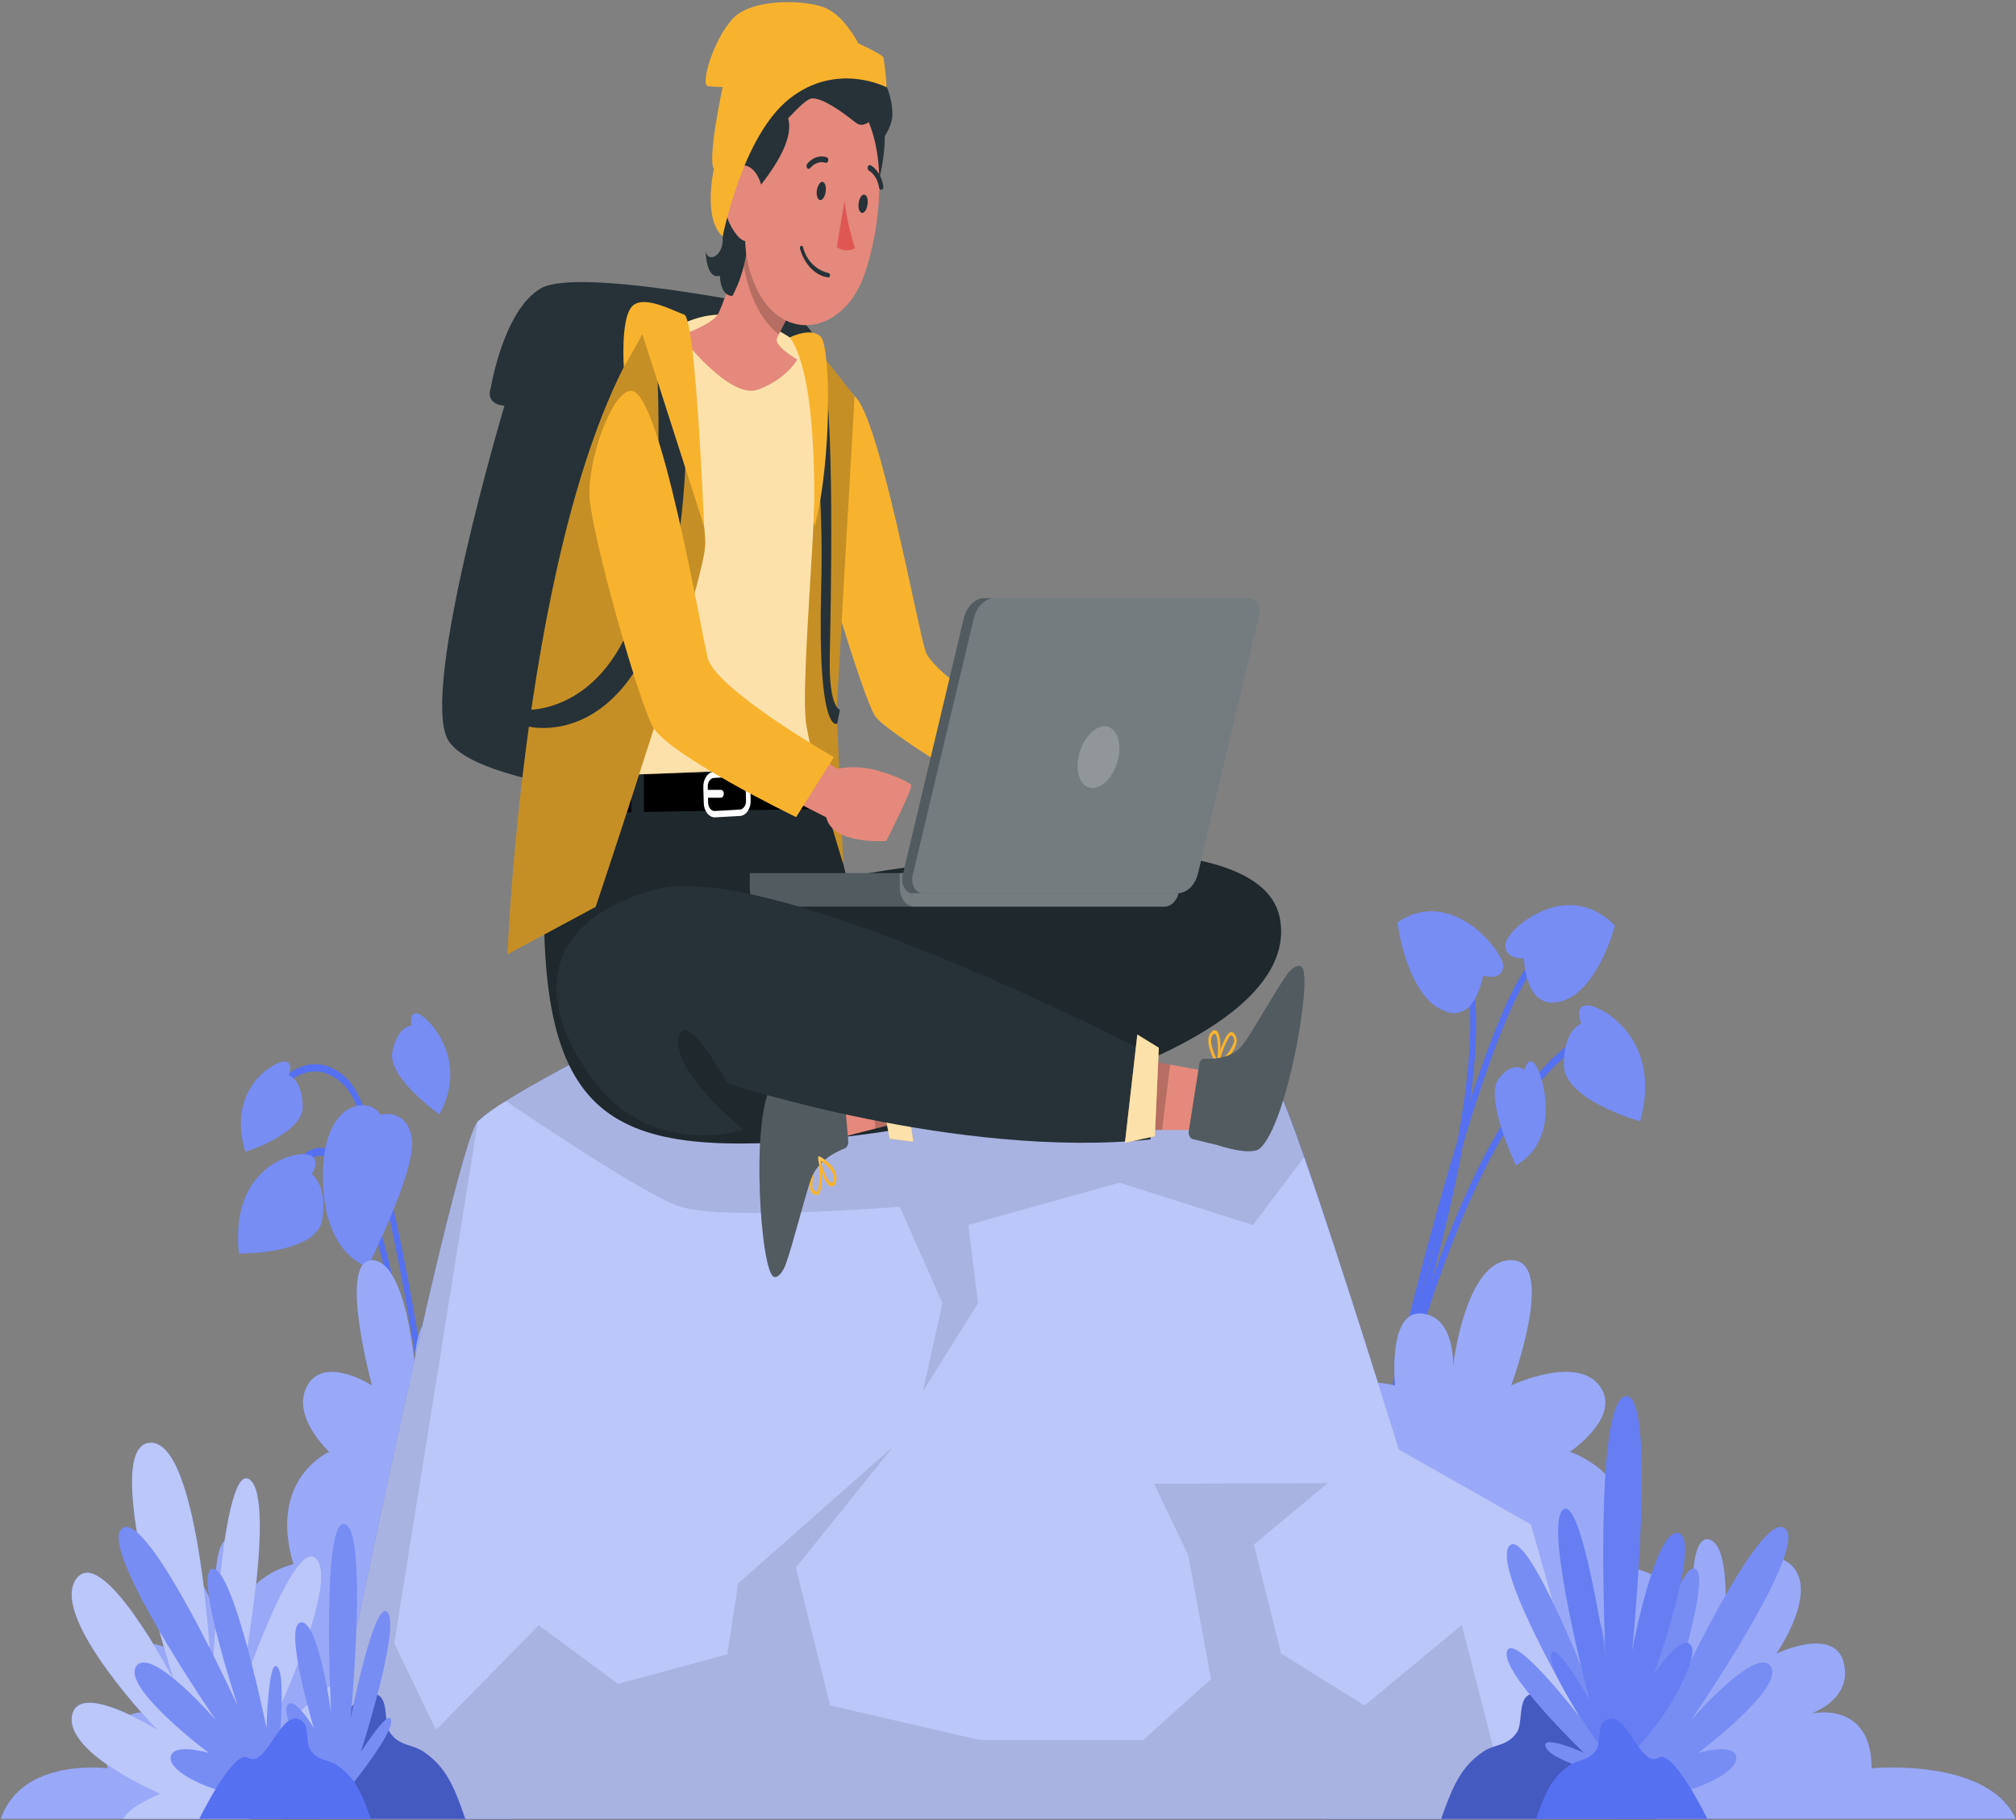 <svg width="206" height="186" viewBox="0 0 206 186" fill="none" xmlns="http://www.w3.org/2000/svg">
<rect x="0" y="0" width="206" height="186" fill="#808080" stroke="none"/>
<g id="working-from-anywhere/rafiki">
<g id="Stone">
<path id="Vector" d="M43.148 143.101C43.106 142.812 39.05 114.572 35.09 110.811C31.244 107.172 27.89 112.172 27.77 112.422L27.32 111.898C27.356 111.834 31.154 106.141 35.432 110.199C39.596 114.137 43.568 141.813 43.736 142.989L43.148 143.101Z" fill="#5570F1"/>
<path id="Vector_2" d="M41.642 145.429C41.642 145.236 40.142 125.821 35.48 119.862C34.352 118.421 33.248 117.857 32.198 118.188C29.702 118.953 28.16 124.372 28.148 124.428L27.584 124.146C27.65 123.905 29.252 118.268 32.06 117.398C33.32 117.012 34.61 117.64 35.894 119.275C40.694 125.443 42.182 144.543 42.242 145.348L41.642 145.429Z" fill="#5570F1"/>
<path id="Vector_3" d="M38.846 113.904C38.846 113.904 41.558 113.171 42.08 116.319C42.602 119.468 37.568 129.453 37.568 129.453C37.568 129.453 32.996 128.269 32.996 120.201C32.996 112.132 37.946 112.108 38.846 113.904Z" fill="#5570F1"/>
<path id="Vector_4" opacity="0.2" d="M38.846 113.904C38.846 113.904 41.558 113.171 42.08 116.319C42.602 119.468 37.568 129.453 37.568 129.453C37.568 129.453 32.996 128.269 32.996 120.201C32.996 112.132 37.946 112.108 38.846 113.904Z" fill="white"/>
<path id="Vector_5" d="M31.844 119.991C31.844 119.991 32.936 118.38 31.502 117.986C30.068 117.591 23.45 119.242 24.416 128.1C24.416 128.1 32.36 128.188 32.924 124.613C33.488 121.038 31.844 119.991 31.844 119.991Z" fill="#5570F1"/>
<path id="Vector_6" opacity="0.2" d="M31.844 119.991C31.844 119.991 32.936 118.38 31.502 117.986C30.068 117.591 23.45 119.242 24.416 128.1C24.416 128.1 32.36 128.188 32.924 124.613C33.488 121.038 31.844 119.991 31.844 119.991Z" fill="white"/>
<path id="Vector_7" d="M42.043 104.812C42.043 104.812 41.737 103.202 42.805 103.621C43.873 104.039 47.935 108.339 44.899 113.863C44.899 113.863 39.499 110.079 40.099 107.421C40.699 104.764 42.043 104.812 42.043 104.812Z" fill="#5570F1"/>
<path id="Vector_8" opacity="0.2" d="M42.043 104.812C42.043 104.812 41.737 103.202 42.805 103.621C43.873 104.039 47.935 108.339 44.899 113.863C44.899 113.863 39.499 110.079 40.099 107.421C40.699 104.764 42.043 104.812 42.043 104.812Z" fill="white"/>
<path id="Vector_9" d="M141.854 148.891L141.254 148.674C141.326 148.343 148.25 115.272 160.772 106.366L161.054 107.075C148.778 115.828 141.92 148.561 141.854 148.891Z" fill="#5570F1"/>
<path id="Vector_10" d="M141.968 145.155L141.422 144.817C141.548 144.47 153.494 109.426 149.378 98.298L149.912 97.944C154.16 109.41 142.466 143.705 141.968 145.155Z" fill="#5570F1"/>
<path id="Vector_11" d="M141.5 147.692L140.9 147.458C141.308 145.638 150.902 102.872 157.04 97.614L157.364 98.29C151.436 103.387 141.596 147.249 141.5 147.692Z" fill="#5570F1"/>
<path id="Vector_12" d="M151.537 99.675C151.537 99.675 153.337 100.311 153.595 98.869C153.853 97.428 148.345 90.406 142.795 94.263C142.795 94.263 143.635 101.237 147.187 103.121C150.739 105.005 151.537 99.675 151.537 99.675Z" fill="#5570F1"/>
<path id="Vector_13" opacity="0.2" d="M151.537 99.675C151.537 99.675 153.337 100.311 153.595 98.869C153.853 97.428 148.345 90.406 142.795 94.263C142.795 94.263 143.635 101.237 147.187 103.121C150.739 105.005 151.537 99.675 151.537 99.675Z" fill="white"/>
<path id="Vector_14" d="M155.719 97.912C155.719 97.912 153.871 98.121 153.805 96.607C153.739 95.093 160.075 89.497 165.019 94.594C165.019 94.594 163.279 101.261 159.535 102.316C155.791 103.371 155.719 97.912 155.719 97.912Z" fill="#5570F1"/>
<path id="Vector_15" opacity="0.2" d="M155.719 97.912C155.719 97.912 153.871 98.121 153.805 96.607C153.739 95.093 160.075 89.497 165.019 94.594C165.019 94.594 163.279 101.261 159.535 102.316C155.791 103.371 155.719 97.912 155.719 97.912Z" fill="white"/>
<path id="Vector_16" d="M161.581 104.603C161.581 104.603 160.765 102.71 162.223 102.743C163.681 102.775 169.915 106.189 167.593 114.572C167.593 114.572 159.793 112.438 159.793 108.79C159.793 105.142 161.581 104.603 161.581 104.603Z" fill="#5570F1"/>
<path id="Vector_17" opacity="0.2" d="M161.581 104.603C161.581 104.603 160.765 102.71 162.223 102.743C163.681 102.775 169.915 106.189 167.593 114.572C167.593 114.572 159.793 112.438 159.793 108.79C159.793 105.142 161.581 104.603 161.581 104.603Z" fill="white"/>
<path id="Vector_18" d="M155.792 109.337C155.792 109.337 156.134 107.727 156.902 108.822C157.67 109.917 159.584 116.343 154.904 119.097C154.904 119.097 151.634 112.204 153.134 110.239C154.634 108.275 155.792 109.337 155.792 109.337Z" fill="#5570F1"/>
<path id="Vector_19" opacity="0.2" d="M155.792 109.337C155.792 109.337 156.134 107.727 156.902 108.822C157.67 109.917 159.584 116.343 154.904 119.097C154.904 119.097 151.634 112.204 153.134 110.239C154.634 108.275 155.792 109.337 155.792 109.337Z" fill="white"/>
<path id="Vector_20" d="M29.504 109.886C29.504 109.886 30.104 108.404 28.982 108.477C27.86 108.549 23.144 111.351 25.07 117.705C25.07 117.705 30.998 115.828 30.932 113.034C30.866 110.24 29.504 109.886 29.504 109.886Z" fill="#5570F1"/>
<path id="Vector_21" opacity="0.2" d="M29.504 109.886C29.504 109.886 30.104 108.404 28.982 108.477C27.86 108.549 23.144 111.351 25.07 117.705C25.07 117.705 30.998 115.828 30.932 113.034C30.866 110.24 29.504 109.886 29.504 109.886Z" fill="white"/>
<path id="Vector_22" d="M134.954 164.762C134.954 164.762 130.994 164.553 130.604 153.835C130.214 143.118 137.204 140.259 142.55 141.572C142.55 141.572 141.764 133.938 145.244 134.22C148.724 134.502 148.484 139.599 148.484 139.599C148.484 139.599 149.684 128.776 154.418 128.768C159.152 128.76 154.418 141.572 154.418 141.572C154.418 141.572 160.988 138.447 163.418 141.572C165.848 144.696 160.418 148.352 160.418 148.352C160.418 148.352 168.932 151.098 165.374 159.842C165.374 159.842 171.308 160.76 172.97 164.674C172.97 164.674 172.496 156.774 174.632 157.306C176.768 157.837 176.288 164.762 176.288 164.762C176.288 164.762 179.852 157.153 182.936 159.842C186.02 162.532 181.514 168.974 181.514 168.974C181.514 168.974 187.448 166.123 188.396 169.9C189.344 173.676 185.072 175.094 185.072 175.094C185.072 175.094 191.246 173.676 191.246 180.69C191.246 180.69 203.114 179.563 205.964 185.86H135.194L134.954 164.762Z" fill="#5570F1"/>
<path id="Vector_23" opacity="0.4" d="M134.954 164.762C134.954 164.762 130.994 164.553 130.604 153.835C130.214 143.118 137.204 140.259 142.55 141.572C142.55 141.572 141.764 133.938 145.244 134.22C148.724 134.502 148.484 139.599 148.484 139.599C148.484 139.599 149.684 128.776 154.418 128.768C159.152 128.76 154.418 141.572 154.418 141.572C154.418 141.572 160.988 138.447 163.418 141.572C165.848 144.696 160.418 148.352 160.418 148.352C160.418 148.352 168.932 151.098 165.374 159.842C165.374 159.842 171.308 160.76 172.97 164.674C172.97 164.674 172.496 156.774 174.632 157.306C176.768 157.837 176.288 164.762 176.288 164.762C176.288 164.762 179.852 157.153 182.936 159.842C186.02 162.532 181.514 168.974 181.514 168.974C181.514 168.974 187.448 166.123 188.396 169.9C189.344 173.676 185.072 175.094 185.072 175.094C185.072 175.094 191.246 173.676 191.246 180.69C191.246 180.69 203.114 179.563 205.964 185.86H135.194L134.954 164.762Z" fill="white"/>
<path id="Vector_24" d="M52.382 164.762C52.382 164.762 55.304 164.553 55.592 153.835C55.88 143.118 50.738 140.259 46.778 141.572C46.778 141.572 47.378 133.938 44.792 134.22C42.206 134.502 42.392 139.599 42.392 139.599C42.392 139.599 41.516 128.776 38.012 128.768C34.508 128.76 38.012 141.572 38.012 141.572C38.012 141.572 33.17 138.447 31.412 141.572C29.654 144.696 33.638 148.352 33.638 148.352C33.638 148.352 27.356 151.098 29.984 159.842C29.984 159.842 25.604 160.76 24.38 164.674C24.38 164.674 24.728 156.774 23.18 157.306C21.632 157.837 21.98 164.762 21.98 164.762C21.98 164.762 19.358 157.153 17.078 159.842C14.798 162.532 18.128 168.974 18.128 168.974C18.128 168.974 13.754 166.123 13.052 169.9C12.35 173.676 15.506 175.094 15.506 175.094C15.506 175.094 10.952 173.676 10.952 180.69C10.952 180.69 2.198 179.563 0.092 185.86H52.292L52.382 164.762Z" fill="#5570F1"/>
<path id="Vector_25" opacity="0.4" d="M52.382 164.762C52.382 164.762 55.304 164.553 55.592 153.835C55.88 143.118 50.738 140.259 46.778 141.572C46.778 141.572 47.378 133.938 44.792 134.22C42.206 134.502 42.392 139.599 42.392 139.599C42.392 139.599 41.516 128.776 38.012 128.768C34.508 128.76 38.012 141.572 38.012 141.572C38.012 141.572 33.17 138.447 31.412 141.572C29.654 144.696 33.638 148.352 33.638 148.352C33.638 148.352 27.356 151.098 29.984 159.842C29.984 159.842 25.604 160.76 24.38 164.674C24.38 164.674 24.728 156.774 23.18 157.306C21.632 157.837 21.98 164.762 21.98 164.762C21.98 164.762 19.358 157.153 17.078 159.842C14.798 162.532 18.128 168.974 18.128 168.974C18.128 168.974 13.754 166.123 13.052 169.9C12.35 173.676 15.506 175.094 15.506 175.094C15.506 175.094 10.952 173.676 10.952 180.69C10.952 180.69 2.198 179.563 0.092 185.86H52.292L52.382 164.762Z" fill="white"/>
<path id="Vector_26" d="M26.329 184.072C26.329 184.072 38.425 173.548 36.145 171.776C33.865 170.005 25.765 180.505 25.765 180.505C25.765 180.505 34.681 162.999 32.479 159.488C30.277 155.977 24.343 173.757 24.343 173.757C24.343 173.757 28.375 153.433 25.543 151.21C22.711 148.988 21.649 171.583 21.649 171.583C21.649 171.583 20.545 147.096 15.319 147.426C10.093 147.756 17.719 171.583 17.719 171.583C17.719 171.583 10.345 157.403 7.729 161.429C5.113 165.455 16.033 176.728 16.033 176.728C16.033 176.728 7.867 171.583 7.345 175.416C6.823 179.249 16.345 183.299 16.345 183.299C16.345 183.299 13.273 184.483 12.565 185.86H28.891C28.891 185.86 29.149 184.813 26.329 184.072Z" fill="#5570F1"/>
<path id="Vector_27" opacity="0.6" d="M26.329 184.072C26.329 184.072 38.425 173.548 36.145 171.776C33.865 170.005 25.765 180.505 25.765 180.505C25.765 180.505 34.681 162.999 32.479 159.488C30.277 155.977 24.343 173.757 24.343 173.757C24.343 173.757 28.375 153.433 25.543 151.21C22.711 148.988 21.649 171.583 21.649 171.583C21.649 171.583 20.545 147.096 15.319 147.426C10.093 147.756 17.719 171.583 17.719 171.583C17.719 171.583 10.345 157.403 7.729 161.429C5.113 165.455 16.033 176.728 16.033 176.728C16.033 176.728 7.867 171.583 7.345 175.416C6.823 179.249 16.345 183.299 16.345 183.299C16.345 183.299 13.273 184.483 12.565 185.86H28.891C28.891 185.86 29.149 184.813 26.329 184.072Z" fill="white"/>
<path id="Vector_28" d="M32.383 185.859C32.383 185.859 46.303 117.116 48.835 114.572C51.367 112.027 65.809 104.852 65.809 104.852C65.809 104.852 100.939 112.728 106.219 111.946C111.499 111.165 128.467 106.785 130.903 111.946C133.339 117.108 142.945 148.126 142.945 148.126L156.439 155.768L164.989 185.859H32.383Z" fill="#5570F1"/>
<path id="Vector_29" opacity="0.6" d="M164.991 185.86H32.391C32.391 185.86 46.245 117.415 48.825 114.58C49.725 113.789 50.675 113.102 51.663 112.527C56.679 109.394 65.799 104.869 65.799 104.869C65.799 104.869 100.929 112.744 106.209 111.963C111.489 111.182 128.457 106.794 130.893 111.963C131.409 113.066 132.255 115.337 133.263 118.236C136.995 128.905 142.947 148.118 142.947 148.118L156.441 155.768L164.991 185.86Z" fill="white"/>
<path id="Vector_30" opacity="0.1" d="M133.273 118.219L128.035 125.177L114.385 120.852L98.941 125.16L99.931 133.173L94.309 142.159L96.307 133.173L91.945 123.308C91.945 123.308 74.173 124.758 69.535 123.308C66.625 122.398 57.823 116.649 51.691 112.51C56.707 109.378 65.827 104.852 65.827 104.852C65.827 104.852 100.957 112.728 106.237 111.946C111.517 111.165 128.485 106.777 130.921 111.946C131.419 113.05 132.265 115.32 133.273 118.219Z" fill="black"/>
<path id="Vector_31" opacity="0.1" d="M164.991 185.86H32.391C32.391 185.86 46.245 117.415 48.825 114.58L40.281 167.919L44.553 176.777L55.053 166.083L63.147 172.074L74.319 169.047L75.429 161.799L91.257 147.829L81.321 160.181L84.819 174.273L100.029 177.791H116.829L123.747 171.583L121.431 158.941L117.933 151.613L135.663 151.557L128.115 157.83L130.899 168.966L139.437 174.281L149.361 166.059L153.405 181.745L164.991 185.86Z" fill="black"/>
<path id="Vector_32" d="M147.266 185.859H169.244C169.244 185.859 164.87 176.873 163.004 178.016C160.574 179.498 158.774 171.357 156.086 173.282C155.138 173.966 155.606 176.14 155.006 177.018C154.022 178.467 152.768 178.185 151.58 178.983C149.246 180.545 148.418 182.606 147.266 185.859Z" fill="#5570F1"/>
<path id="Vector_33" opacity="0.2" d="M147.266 185.859H169.244C169.244 185.859 164.87 176.873 163.004 178.016C160.574 179.498 158.774 171.357 156.086 173.282C155.138 173.966 155.606 176.14 155.006 177.018C154.022 178.467 152.768 178.185 151.58 178.983C149.246 180.545 148.418 182.606 147.266 185.859Z" fill="black"/>
<path id="Vector_34" d="M166.843 183.355C166.843 183.355 165.397 172.122 166.393 170.471C167.389 168.821 167.563 176.599 167.563 176.599C167.563 176.599 170.911 160.366 173.053 160.285C175.195 160.205 170.545 174.369 170.545 174.369C170.545 174.369 179.701 154.286 182.359 156.154C185.017 158.022 172.759 175.826 172.759 175.826C172.759 175.826 179.455 168.088 180.931 170.278C182.407 172.468 173.497 179.136 173.497 179.136C173.497 179.136 177.427 177.952 177.421 179.708C177.415 181.463 170.773 184.354 166.843 183.355Z" fill="#5570F1"/>
<path id="Vector_35" opacity="0.2" d="M166.843 183.355C166.843 183.355 165.397 172.122 166.393 170.471C167.389 168.821 167.563 176.599 167.563 176.599C167.563 176.599 170.911 160.366 173.053 160.285C175.195 160.205 170.545 174.369 170.545 174.369C170.545 174.369 179.701 154.286 182.359 156.154C185.017 158.022 172.759 175.826 172.759 175.826C172.759 175.826 179.455 168.088 180.931 170.278C182.407 172.468 173.497 179.136 173.497 179.136C173.497 179.136 177.427 177.952 177.421 179.708C177.415 181.463 170.773 184.354 166.843 183.355Z" fill="white"/>
<path id="Vector_36" d="M165.523 181.753C165.523 181.753 158.641 180.078 157.975 178.58C157.309 177.083 161.833 179.096 161.833 179.096C161.833 179.096 153.433 171.043 153.979 168.789C154.525 166.534 161.377 175.4 161.377 175.4C161.377 175.4 152.377 160.229 154.219 157.99C156.061 155.752 162.853 173.499 162.853 173.499C162.853 173.499 160.285 164.36 161.959 163.442C163.633 162.524 164.959 173.668 164.959 173.668C164.959 173.668 165.385 169.256 166.393 169.755C167.401 170.254 167.209 177.952 165.523 181.753Z" fill="#5570F1"/>
<path id="Vector_37" opacity="0.2" d="M165.523 181.753C165.523 181.753 158.641 180.078 157.975 178.58C157.309 177.083 161.833 179.096 161.833 179.096C161.833 179.096 153.433 171.043 153.979 168.789C154.525 166.534 161.377 175.4 161.377 175.4C161.377 175.4 152.377 160.229 154.219 157.99C156.061 155.752 162.853 173.499 162.853 173.499C162.853 173.499 160.285 164.36 161.959 163.442C163.633 162.524 164.959 173.668 164.959 173.668C164.959 173.668 165.385 169.256 166.393 169.755C167.401 170.254 167.209 177.952 165.523 181.753Z" fill="white"/>
<path id="Vector_38" d="M165.008 180.521C165.008 180.521 158.36 171.591 158.48 169.247C158.6 166.904 162.452 173.789 162.452 173.789C162.452 173.789 157.766 156.227 159.668 154.318C161.57 152.41 164.06 169.247 164.06 169.247C164.06 169.247 162.8 143.222 166.1 142.674C169.4 142.127 166.772 168.684 166.772 168.684C166.772 168.684 169.172 155.953 171.536 156.661C173.9 157.37 169.016 171.051 169.016 171.051C169.016 171.051 172.016 166.614 172.838 168.209C173.66 169.803 169.04 178.024 165.008 180.521Z" fill="#5570F1"/>
<path id="Vector_39" opacity="0.1" d="M165.008 180.521C165.008 180.521 158.36 171.591 158.48 169.247C158.6 166.904 162.452 173.789 162.452 173.789C162.452 173.789 157.766 156.227 159.668 154.318C161.57 152.41 164.06 169.247 164.06 169.247C164.06 169.247 162.8 143.222 166.1 142.674C169.4 142.127 166.772 168.684 166.772 168.684C166.772 168.684 169.172 155.953 171.536 156.661C173.9 157.37 169.016 171.051 169.016 171.051C169.016 171.051 172.016 166.614 172.838 168.209C173.66 169.803 169.04 178.024 165.008 180.521Z" fill="white"/>
<path id="Vector_40" d="M156.949 185.86H174.463C174.463 185.86 170.977 178.701 169.489 179.611C167.557 180.795 166.123 174.305 163.981 175.843C163.225 176.382 163.591 178.113 163.117 178.814C162.331 179.973 161.317 179.748 160.387 180.384C158.545 181.624 157.867 183.267 156.949 185.86Z" fill="#5570F1"/>
<path id="Vector_41" d="M47.546 185.859H25.586C25.586 185.859 29.966 176.873 31.832 178.016C34.232 179.498 36.032 171.357 38.744 173.282C39.692 173.966 39.23 176.14 39.83 177.018C40.814 178.467 42.068 178.185 43.256 178.983C45.59 180.545 46.418 182.606 47.546 185.859Z" fill="#5570F1"/>
<path id="Vector_42" opacity="0.2" d="M47.546 185.859H25.586C25.586 185.859 29.966 176.873 31.832 178.016C34.232 179.498 36.032 171.357 38.744 173.282C39.692 173.966 39.23 176.14 39.83 177.018C40.814 178.467 42.068 178.185 43.256 178.983C45.59 180.545 46.418 182.606 47.546 185.859Z" fill="black"/>
<path id="Vector_43" d="M27.991 183.355C27.991 183.355 29.431 172.122 28.435 170.471C27.439 168.821 27.235 176.599 27.235 176.599C27.235 176.599 23.917 160.366 21.775 160.309C19.633 160.253 24.319 174.393 24.319 174.393C24.319 174.393 15.145 154.286 12.499 156.154C9.853 158.022 22.099 175.826 22.099 175.826C22.099 175.826 15.397 168.088 13.921 170.278C12.445 172.468 21.361 179.136 21.361 179.136C21.361 179.136 17.431 177.952 17.437 179.707C17.443 181.463 24.055 184.354 27.991 183.355Z" fill="#5570F1"/>
<path id="Vector_44" opacity="0.2" d="M27.991 183.355C27.991 183.355 29.431 172.122 28.435 170.471C27.439 168.821 27.235 176.599 27.235 176.599C27.235 176.599 23.917 160.366 21.775 160.309C19.633 160.253 24.319 174.393 24.319 174.393C24.319 174.393 15.145 154.286 12.499 156.154C9.853 158.022 22.099 175.826 22.099 175.826C22.099 175.826 15.397 168.088 13.921 170.278C12.445 172.468 21.361 179.136 21.361 179.136C21.361 179.136 17.431 177.952 17.437 179.707C17.443 181.463 24.055 184.354 27.991 183.355Z" fill="white"/>
<path id="Vector_45" d="M34.735 183.887C34.735 183.887 39.973 177.662 39.967 175.915C39.961 174.168 36.865 179.047 36.865 179.047C36.865 179.047 40.945 166.3 39.601 164.77C38.257 163.24 35.827 175.609 35.827 175.609C35.827 175.609 37.627 156.38 35.227 155.744C32.827 155.108 33.835 175.005 33.835 175.005C33.835 175.005 32.497 165.407 30.715 165.793C28.933 166.18 32.089 176.624 32.089 176.624C32.089 176.624 30.019 173.145 29.347 174.28C28.675 175.416 31.831 181.801 34.735 183.887Z" fill="#5570F1"/>
<path id="Vector_46" opacity="0.2" d="M34.735 183.887C34.735 183.887 39.973 177.662 39.967 175.915C39.961 174.168 36.865 179.047 36.865 179.047C36.865 179.047 40.945 166.3 39.601 164.77C38.257 163.24 35.827 175.609 35.827 175.609C35.827 175.609 37.627 156.38 35.227 155.744C32.827 155.108 33.835 175.005 33.835 175.005C33.835 175.005 32.497 165.407 30.715 165.793C28.933 166.18 32.089 176.624 32.089 176.624C32.089 176.624 30.019 173.145 29.347 174.28C28.675 175.416 31.831 181.801 34.735 183.887Z" fill="white"/>
<path id="Vector_47" d="M37.885 185.86H20.365C20.365 185.86 23.857 178.701 25.345 179.611C27.277 180.795 28.711 174.305 30.853 175.843C31.609 176.382 31.237 178.113 31.711 178.814C32.497 179.973 33.511 179.748 34.447 180.384C36.307 181.624 36.967 183.267 37.885 185.86Z" fill="#5570F1"/>
</g>
<g id="Character">
<g id="group">
<path id="Vector_48" d="M79.267 31.471C79.267 31.471 59.095 27.251 55.267 29.465C51.439 31.68 50.149 39.644 50.149 39.644C50.149 39.644 49.459 41.254 51.547 41.464C51.547 41.464 43.009 70.009 45.709 75.477C48.409 80.944 75.601 83.135 79.309 80.453C83.017 77.772 91.819 33.508 79.267 31.471Z" fill="#263238"/>
<path id="Vector_49" d="M91.147 58.704C91.147 58.704 93.817 67.022 94.417 68.181C95.017 69.341 108.307 77.538 108.307 77.538C109.384 77.337 110.476 77.337 111.553 77.538C113.191 77.885 115.447 78.811 115.651 79.149C115.855 79.487 113.185 84.697 113.185 84.697C113.185 84.697 107.875 85.14 107.185 82.322C107.185 82.322 93.871 75.686 92.323 73.947C90.775 72.208 86.467 61.933 86.467 61.933L91.147 58.704Z" fill="#E4897B"/>
<path id="Vector_50" d="M87.326 40.489C89.822 42.486 93.728 63.986 94.568 66.539C95.408 69.092 105.608 75.3 105.608 75.3L101.084 81.114C101.084 81.114 90.746 74.954 89.462 73.231C88.178 71.507 83.018 53.639 83.018 53.639L87.326 40.489Z" fill="#F8B32E"/>
<path id="Vector_51" d="M86.498 89.626C86.498 89.626 128.57 81.517 130.79 93.901C133.136 107.003 99.356 115.836 79.19 116.762C59.024 117.688 53.192 111.737 56.432 78.256L83.672 78.167L86.498 89.626Z" fill="#263238"/>
<path id="Vector_52" opacity="0.2" d="M86.498 89.626C86.498 89.626 128.57 81.517 130.79 93.901C133.136 107.003 99.356 115.836 79.19 116.762C59.024 117.688 53.192 111.737 56.432 78.256L83.672 78.167L86.498 89.626Z" fill="black"/>
<path id="Vector_53" d="M124.496 108.823C124.474 108.844 124.448 108.856 124.421 108.856C124.394 108.856 124.367 108.844 124.346 108.823C124.326 108.805 124.311 108.778 124.305 108.747C124.298 108.716 124.3 108.683 124.31 108.653C124.376 108.356 125.042 105.747 125.72 105.473C125.791 105.45 125.866 105.453 125.937 105.481C126.007 105.509 126.071 105.562 126.122 105.634C126.216 105.738 126.288 105.875 126.33 106.029C126.372 106.183 126.383 106.35 126.362 106.512C126.253 106.998 126.032 107.427 125.732 107.735C125.348 108.153 124.934 108.517 124.496 108.823ZM124.664 108.323C125.293 107.953 125.804 107.293 126.104 106.463C126.121 106.353 126.115 106.238 126.085 106.132C126.055 106.026 126.003 105.934 125.936 105.867C125.917 105.836 125.891 105.813 125.862 105.802C125.833 105.79 125.802 105.791 125.774 105.803C125.717 105.835 125.664 105.878 125.618 105.932C125.196 106.646 124.872 107.456 124.664 108.323Z" fill="#F8B32E"/>
<path id="Vector_54" d="M124.459 108.863C124.437 108.872 124.413 108.872 124.391 108.864C124.368 108.855 124.348 108.838 124.333 108.814C124.267 108.734 123.337 107.156 123.487 106.093C123.528 105.827 123.644 105.593 123.811 105.441C123.881 105.347 123.973 105.29 124.072 105.276C124.17 105.263 124.268 105.296 124.351 105.368C124.837 105.835 124.777 107.945 124.537 108.75V108.831L124.459 108.863ZM123.925 105.763C123.842 105.862 123.785 105.995 123.763 106.141C123.667 106.818 124.135 107.832 124.363 108.315C124.519 107.413 124.471 105.9 124.183 105.666C124.153 105.666 124.093 105.577 123.949 105.714L123.901 105.763H123.925Z" fill="#F8B32E"/>
<path id="Vector_55" d="M109.922 115.458L118.742 115.466L122.972 115.474L123.476 109.491L119.564 108.79L110 107.075L109.922 115.458Z" fill="#E4897B"/>
<path id="Vector_56" d="M122.546 108.774L121.472 115.594C121.459 115.684 121.46 115.776 121.474 115.865C121.488 115.954 121.515 116.039 121.553 116.114C121.592 116.189 121.641 116.253 121.698 116.302C121.755 116.351 121.819 116.384 121.886 116.4L124.418 117.012C124.418 117.012 127.784 118.163 128.732 117.35C131.492 114.982 134.132 99.965 133.028 98.829C132.62 98.427 131.906 99.039 131.552 99.53C130.418 101.084 128 105.416 127.04 106.704C125.924 108.202 123.938 108.242 123.068 108.186C122.943 108.18 122.82 108.237 122.723 108.346C122.627 108.454 122.564 108.607 122.546 108.774Z" fill="#263238"/>
<path id="Vector_57" opacity="0.2" d="M109.922 115.458L118.742 115.466L119.564 108.79L110 107.075L109.922 115.458Z" fill="black"/>
<path id="Vector_58" d="M76.615 89.215V90.712C76.616 91.21 76.76 91.689 77.017 92.049C77.274 92.409 77.624 92.622 77.995 92.645H119.029C119.411 92.628 119.775 92.42 120.049 92.063C120.323 91.706 120.488 91.224 120.511 90.712V89.215H76.615Z" fill="#263238"/>
<path id="Vector_59" opacity="0.2" d="M76.615 89.215V90.712C76.616 91.21 76.76 91.689 77.017 92.049C77.274 92.409 77.624 92.622 77.995 92.645H119.029C119.411 92.628 119.775 92.42 120.049 92.063C120.323 91.706 120.488 91.224 120.511 90.712V89.215H76.615Z" fill="white"/>
<path id="Vector_60" opacity="0.2" d="M91.945 89.215V90.712C91.948 91.211 92.093 91.69 92.351 92.049C92.609 92.409 92.96 92.622 93.331 92.645H119.047C119.429 92.628 119.793 92.42 120.067 92.063C120.341 91.706 120.506 91.224 120.529 90.712V89.215H91.945Z" fill="white"/>
<path id="Vector_61" d="M93.314 91.268H120.422C120.857 91.239 121.276 91.039 121.627 90.692C121.978 90.346 122.245 89.868 122.396 89.32L128.612 63.149C128.684 62.923 128.713 62.676 128.694 62.431C128.676 62.187 128.612 61.952 128.507 61.75C128.403 61.548 128.262 61.385 128.097 61.276C127.933 61.167 127.751 61.116 127.568 61.128H100.46C100.02 61.17 99.6 61.384 99.25 61.743C98.901 62.103 98.637 62.591 98.492 63.149L92.276 89.287C92.203 89.51 92.175 89.754 92.193 89.997C92.211 90.239 92.275 90.47 92.38 90.669C92.484 90.868 92.625 91.028 92.788 91.133C92.952 91.238 93.133 91.284 93.314 91.268Z" fill="#263238"/>
<path id="Vector_62" opacity="0.2" d="M93.314 91.268H120.422C120.857 91.239 121.276 91.039 121.627 90.692C121.978 90.346 122.245 89.868 122.396 89.32L128.612 63.149C128.684 62.923 128.713 62.676 128.694 62.431C128.676 62.187 128.612 61.952 128.507 61.75C128.403 61.548 128.262 61.385 128.097 61.276C127.933 61.167 127.751 61.116 127.568 61.128H100.46C100.02 61.17 99.6 61.384 99.25 61.743C98.901 62.103 98.637 62.591 98.492 63.149L92.276 89.287C92.203 89.51 92.175 89.754 92.193 89.997C92.211 90.239 92.275 90.47 92.38 90.669C92.484 90.868 92.625 91.028 92.788 91.133C92.952 91.238 93.133 91.284 93.314 91.268Z" fill="white"/>
<path id="Vector_63" opacity="0.2" d="M94.346 91.268H120.434C120.869 91.239 121.288 91.039 121.639 90.692C121.99 90.346 122.257 89.868 122.408 89.32L128.624 63.149C128.696 62.923 128.725 62.676 128.706 62.431C128.688 62.187 128.624 61.952 128.519 61.75C128.415 61.548 128.274 61.385 128.109 61.276C127.945 61.167 127.763 61.116 127.58 61.128H101.48C101.04 61.17 100.62 61.384 100.27 61.743C99.921 62.103 99.657 62.591 99.512 63.149L93.296 89.287C93.222 89.511 93.194 89.757 93.213 90.001C93.231 90.245 93.297 90.477 93.403 90.677C93.508 90.876 93.651 91.036 93.816 91.139C93.981 91.243 94.164 91.287 94.346 91.268Z" fill="white"/>
<path id="Vector_64" opacity="0.2" d="M110.198 77.37C109.862 79.109 110.51 80.526 111.644 80.526C112.778 80.526 113.96 79.109 114.296 77.37C114.632 75.63 113.984 74.213 112.856 74.213C111.728 74.213 110.546 75.654 110.198 77.37Z" fill="white"/>
<path id="Vector_65" opacity="0.2" d="M122.546 108.774L121.472 115.594C121.459 115.684 121.46 115.776 121.474 115.865C121.488 115.954 121.515 116.039 121.553 116.114C121.592 116.189 121.641 116.253 121.698 116.302C121.755 116.351 121.819 116.384 121.886 116.4L124.418 117.012C124.418 117.012 127.784 118.163 128.732 117.35C131.492 114.982 134.132 99.965 133.028 98.829C132.62 98.427 131.906 99.039 131.552 99.53C130.418 101.084 128 105.416 127.04 106.704C125.924 108.202 123.938 108.242 123.068 108.186C122.943 108.18 122.82 108.237 122.723 108.346C122.627 108.454 122.564 108.607 122.546 108.774Z" fill="white"/>
<path id="Vector_66" d="M64.502 82.998L55.994 83.143L56.156 79.431L64.502 79.189V82.998Z" fill="black"/>
<path id="Vector_67" d="M81.289 78.698L83.833 78.626L84.745 82.636L81.289 82.701V78.698Z" fill="black"/>
<path id="Vector_68" d="M80.203 78.73V82.716L65.809 82.974V79.149L80.203 78.73Z" fill="black"/>
<path id="Vector_69" d="M71.911 82.024L71.869 80.47C71.852 80.071 71.953 79.678 72.149 79.377C72.346 79.076 72.622 78.891 72.919 78.859L75.523 78.715C75.668 78.707 75.812 78.74 75.948 78.811C76.083 78.881 76.206 78.988 76.309 79.125C76.527 79.416 76.654 79.808 76.663 80.22L76.705 81.766C76.72 82.167 76.618 82.559 76.421 82.86C76.224 83.16 75.947 83.346 75.649 83.377L73.051 83.522H73.003C72.713 83.507 72.438 83.344 72.234 83.065C72.031 82.787 71.915 82.414 71.911 82.024ZM75.631 82.725C75.803 82.702 75.963 82.59 76.075 82.413C76.187 82.236 76.243 82.007 76.231 81.775L76.189 80.228C76.18 79.989 76.105 79.762 75.979 79.592C75.92 79.511 75.849 79.448 75.77 79.406C75.692 79.365 75.607 79.346 75.523 79.351L72.919 79.496C72.746 79.516 72.586 79.627 72.474 79.805C72.361 79.983 72.306 80.213 72.319 80.446L72.361 82C72.361 82.117 72.378 82.232 72.412 82.34C72.445 82.447 72.495 82.545 72.557 82.626C72.619 82.708 72.692 82.772 72.773 82.816C72.854 82.859 72.94 82.88 73.027 82.878L75.631 82.725Z" fill="white"/>
<path id="Vector_70" d="M72.355 81.516H73.663C73.742 81.514 73.817 81.471 73.873 81.396C73.929 81.321 73.961 81.22 73.963 81.114C73.963 81.007 73.931 80.905 73.875 80.829C73.819 80.754 73.742 80.711 73.663 80.711H72.355C72.275 80.711 72.199 80.754 72.143 80.829C72.086 80.905 72.055 81.007 72.055 81.114C72.056 81.22 72.088 81.321 72.144 81.396C72.2 81.471 72.276 81.514 72.355 81.516Z" fill="white"/>
<path id="Vector_71" d="M87.325 40.489C87.325 40.489 84.043 68.343 85.416 78.336L55.062 79.519C55.062 79.519 58.663 50.748 63.432 39.894C63.432 39.861 71.359 22.098 87.325 40.489Z" fill="#F8B32E"/>
<path id="Vector_72" opacity="0.6" d="M87.325 40.489C87.325 40.489 84.043 68.343 85.416 78.336L55.062 79.519C55.062 79.519 58.663 50.748 63.432 39.894C63.432 39.861 71.359 22.098 87.325 40.489Z" fill="white"/>
<path id="Vector_73" d="M69.518 34.289C69.518 34.289 74.552 40.892 77.462 39.813C80.372 38.734 81.464 36.745 81.464 36.745C81.464 36.745 79.124 35.368 79.382 34.619C79.412 34.539 79.484 34.386 79.586 34.16C80.456 32.389 83.54 26.736 83.54 26.736L76.94 21.752C76.94 21.752 76.4 23.467 75.74 25.512C74.846 28.234 73.73 31.527 73.34 32.139C72.656 33.218 69.518 34.289 69.518 34.289Z" fill="#E4897B"/>
<path id="Vector_74" opacity="0.2" d="M75.709 25.512C76.123 28.652 77.143 32.349 79.585 34.16C80.455 32.389 83.539 26.736 83.539 26.736L76.939 21.752C76.939 21.752 76.375 23.467 75.709 25.512Z" fill="black"/>
<path id="Vector_75" d="M74.383 19.392C74.015 20.954 73.835 22.585 73.849 24.224C73.975 26.221 72.319 26.889 72.109 25.681C72.109 25.681 72.139 28.62 73.561 28.177C73.561 28.177 73.561 30.215 74.833 30.247C75.915 28.244 76.476 25.819 76.429 23.346C76.231 19.473 74.383 19.392 74.383 19.392Z" fill="#263238"/>
<path id="Vector_76" d="M85.79 9.601C83.63 10.8 83.99 17.532 87.59 23.29C89.792 20.745 90.794 14.867 90.272 12.548C89.432 8.836 87.668 8.562 85.79 9.601Z" fill="#263238"/>
<path id="Vector_77" d="M88.945 25.987C88.751 26.757 88.522 27.51 88.261 28.242C86.131 34.064 80.005 35.199 77.293 29.442L77.263 29.385C75.463 25.504 76.141 21.889 76.891 15.616C77.055 14.158 77.494 12.78 78.166 11.613C78.838 10.446 79.72 9.528 80.73 8.946C81.739 8.364 82.843 8.138 83.936 8.287C85.029 8.437 86.076 8.958 86.977 9.802C90.511 13.144 90.301 20.633 88.945 25.987Z" fill="#E4897B"/>
<path id="Vector_78" d="M83.473 19.392C83.389 19.899 83.521 20.366 83.761 20.439C84.001 20.511 84.271 20.165 84.361 19.634C84.451 19.102 84.319 18.659 84.073 18.587C83.827 18.514 83.581 18.925 83.473 19.392Z" fill="#263238"/>
<path id="Vector_79" d="M87.746 20.705C87.662 21.204 87.794 21.671 88.04 21.744C88.286 21.816 88.55 21.478 88.64 20.939C88.73 20.399 88.592 19.964 88.346 19.892C88.1 19.819 87.818 20.198 87.746 20.705Z" fill="#263238"/>
<path id="Vector_80" d="M86.3 20.52C86.493 22.188 86.854 23.814 87.374 25.351C87.076 25.52 86.755 25.598 86.433 25.581C86.11 25.565 85.795 25.453 85.508 25.255L86.3 20.52Z" fill="#DE5753"/>
<path id="Vector_81" d="M82.609 17.258C82.56 17.25 82.514 17.221 82.477 17.177C82.436 17.119 82.412 17.041 82.412 16.96C82.412 16.879 82.436 16.801 82.477 16.743C82.745 16.422 83.067 16.193 83.414 16.076C83.762 15.958 84.126 15.954 84.475 16.066C84.503 16.076 84.529 16.092 84.552 16.115C84.575 16.138 84.594 16.167 84.608 16.2C84.623 16.233 84.632 16.269 84.636 16.307C84.64 16.345 84.638 16.384 84.631 16.421C84.613 16.497 84.574 16.562 84.521 16.601C84.469 16.64 84.407 16.65 84.349 16.63C84.073 16.547 83.786 16.553 83.513 16.65C83.239 16.747 82.987 16.93 82.777 17.186C82.754 17.212 82.728 17.232 82.699 17.244C82.67 17.257 82.639 17.262 82.609 17.258Z" fill="#263238"/>
<path id="Vector_82" d="M89.996 19.392C89.955 19.377 89.917 19.347 89.887 19.306C89.856 19.265 89.834 19.215 89.822 19.159C89.765 18.788 89.644 18.439 89.467 18.143C89.291 17.846 89.065 17.61 88.808 17.452C88.752 17.425 88.706 17.369 88.681 17.297C88.655 17.224 88.651 17.141 88.67 17.065C88.691 16.99 88.732 16.928 88.786 16.894C88.84 16.859 88.902 16.854 88.958 16.88C89.287 17.071 89.577 17.365 89.804 17.738C90.031 18.111 90.187 18.551 90.26 19.022C90.268 19.06 90.269 19.1 90.265 19.139C90.261 19.177 90.251 19.215 90.236 19.248C90.221 19.282 90.201 19.311 90.177 19.335C90.154 19.358 90.127 19.375 90.098 19.384C90.065 19.396 90.031 19.399 89.996 19.392Z" fill="#263238"/>
<path id="Vector_83" d="M84.62 28.346C83.983 28.262 83.377 27.942 82.868 27.422C82.359 26.901 81.969 26.201 81.74 25.399C81.729 25.343 81.734 25.282 81.756 25.231C81.777 25.18 81.812 25.142 81.854 25.125C81.897 25.11 81.943 25.117 81.982 25.146C82.021 25.174 82.05 25.222 82.064 25.278C82.064 25.367 82.556 27.412 84.674 27.904C84.717 27.915 84.755 27.948 84.781 27.996C84.806 28.044 84.817 28.103 84.812 28.161C84.805 28.22 84.78 28.272 84.744 28.307C84.708 28.341 84.664 28.356 84.62 28.346Z" fill="#263238"/>
<path id="Vector_84" d="M89.853 14.618C89.853 14.618 91.245 13.184 91.191 11.509C91.143 10.451 90.892 9.428 90.463 8.538C90.035 7.648 89.442 6.921 88.743 6.428C87.416 5.397 85.913 4.843 84.381 4.818C79.065 4.399 76.173 6.541 75.261 10.35C74.697 11.703 74.709 14.215 75.213 16.566C75.215 16.579 75.215 16.593 75.213 16.607C75.485 17.948 75.956 19.203 76.599 20.294C79.838 16.526 81.044 13.853 80.534 12.081C80.642 12.041 82.251 10.108 82.965 10.06C83.996 9.987 85.899 11.3 87.441 12.532C88.287 13.2 89.157 12.129 89.157 12.129L89.853 14.618Z" fill="#263238"/>
<path id="Vector_85" d="M73.856 19.932C73.889 20.722 74.038 21.496 74.294 22.209C74.551 22.922 74.909 23.56 75.35 24.087C76.55 25.472 77.81 24.264 78.044 22.291C78.26 20.512 77.9 17.637 76.436 17.009C74.972 16.381 73.772 17.975 73.856 19.932Z" fill="#E4897B"/>
<path id="Vector_86" d="M73.849 24.167C73.849 24.167 75.817 13.9 80.683 10.076C85.549 6.251 90.595 8.924 90.595 8.924C90.543 7.894 90.433 6.872 90.265 5.864C90.121 5.542 87.709 4.431 87.709 4.431C87.709 4.431 86.335 1.717 84.427 0.848C82.519 -0.022 76.819 -0.272 74.827 1.959C72.835 4.189 71.521 8.731 72.361 8.811C73.201 8.892 73.843 8.892 73.843 8.892C73.843 8.892 72.271 16.179 72.943 17.274C72.949 17.266 71.785 22.339 73.849 24.167Z" fill="#F8B32E"/>
<path id="Vector_87" d="M83.612 118.228C83.627 118.199 83.648 118.177 83.673 118.162C83.697 118.148 83.724 118.143 83.75 118.147C83.773 118.151 83.794 118.166 83.81 118.19C83.825 118.214 83.834 118.244 83.834 118.276C83.882 118.582 84.194 121.304 83.69 121.972C83.635 122.036 83.568 122.08 83.497 122.1C83.425 122.12 83.351 122.114 83.282 122.085C83.162 122.052 83.05 121.976 82.96 121.865C82.869 121.755 82.802 121.614 82.766 121.457C82.693 120.959 82.74 120.443 82.898 119.983C83.09 119.367 83.33 118.778 83.612 118.228ZM83.612 118.783C83.193 119.509 82.98 120.411 83.012 121.328C83.034 121.436 83.079 121.533 83.142 121.608C83.205 121.682 83.283 121.73 83.366 121.746C83.392 121.763 83.422 121.768 83.451 121.761C83.48 121.753 83.507 121.734 83.528 121.706C83.571 121.647 83.603 121.575 83.624 121.497C83.749 120.6 83.751 119.681 83.63 118.783H83.612Z" fill="#F8B32E"/>
<path id="Vector_88" d="M97.04 104.901L88.676 108.629L84.656 110.424L85.586 116.311L89.468 115.32L98.942 112.888L97.04 104.901Z" fill="#E4897B"/>
<path id="Vector_89" d="M86.672 116.617L86.072 109.692C86.065 109.598 86.043 109.507 86.009 109.424C85.974 109.341 85.927 109.269 85.871 109.212C85.815 109.154 85.751 109.113 85.682 109.09C85.613 109.068 85.542 109.064 85.472 109.08L82.946 109.58C82.946 109.58 79.484 109.918 78.776 111.085C76.712 114.508 77.726 129.88 79.058 130.459C79.544 130.669 80.072 129.783 80.294 129.171C81.002 127.214 82.28 122.077 82.88 120.45C83.588 118.558 85.46 117.672 86.3 117.358C86.418 117.315 86.52 117.216 86.589 117.08C86.657 116.944 86.687 116.78 86.672 116.617Z" fill="#263238"/>
<path id="Vector_90" d="M83.629 118.179C83.647 118.16 83.671 118.149 83.695 118.149C83.719 118.149 83.742 118.16 83.761 118.179C83.839 118.179 85.213 118.984 85.447 120.055C85.48 120.188 85.492 120.328 85.481 120.467C85.471 120.605 85.439 120.74 85.387 120.861C85.356 120.985 85.295 121.092 85.213 121.163C85.131 121.235 85.034 121.267 84.937 121.255C84.337 121.15 83.665 119.242 83.599 118.388V118.3C83.596 118.278 83.598 118.256 83.603 118.235C83.608 118.214 83.617 118.195 83.629 118.179ZM85.177 120.595C85.213 120.454 85.213 120.301 85.177 120.16C85.033 119.5 84.265 118.896 83.875 118.63C84.049 119.524 84.607 120.804 84.955 120.861C84.991 120.861 85.063 120.861 85.141 120.667L85.171 120.595H85.177Z" fill="#F8B32E"/>
<path id="Vector_91" opacity="0.2" d="M97.04 104.901L88.676 108.629L89.468 115.32L98.942 112.888L97.04 104.901Z" fill="black"/>
<path id="Vector_92" d="M90.919 116.359L93.307 116.657L91.879 105.585L89.137 107.518L90.919 116.359Z" fill="#F8B32E"/>
<path id="Vector_93" opacity="0.6" d="M90.919 116.359L93.307 116.657L91.879 105.585L89.137 107.518L90.919 116.359Z" fill="white"/>
<path id="Vector_94" opacity="0.2" d="M86.672 116.617L86.072 109.692C86.065 109.598 86.043 109.507 86.009 109.424C85.974 109.341 85.927 109.269 85.871 109.212C85.815 109.154 85.751 109.113 85.682 109.09C85.613 109.068 85.542 109.064 85.472 109.08L82.946 109.58C82.946 109.58 79.484 109.918 78.776 111.085C76.712 114.508 77.726 129.88 79.058 130.459C79.544 130.669 80.072 129.783 80.294 129.171C81.002 127.214 82.28 122.077 82.88 120.45C83.588 118.558 85.46 117.672 86.3 117.358C86.418 117.315 86.52 117.216 86.589 117.08C86.657 116.944 86.687 116.78 86.672 116.617Z" fill="white"/>
<path id="Vector_95" d="M117.938 107.92C117.938 107.92 78.794 87.515 66.812 90.922C54.83 94.328 54.764 102.751 60.812 110.602C66.86 118.453 75.968 115.433 75.968 115.433C75.968 115.433 68.834 109.7 69.332 106.157C69.83 102.614 74.366 110.714 74.366 110.714C74.366 110.714 98.018 118.477 117.566 116.432L117.938 107.92Z" fill="#263238"/>
<path id="Vector_96" d="M118.411 107.067L116.215 105.714L114.949 116.77L118.009 116.102L118.411 107.067Z" fill="#F8B32E"/>
<path id="Vector_97" opacity="0.6" d="M118.411 107.067L116.215 105.714L114.949 116.77L118.009 116.102L118.411 107.067Z" fill="white"/>
<path id="Vector_98" d="M67.033 32.147C67.033 32.147 72.331 51.473 72.055 55.813C71.779 60.154 60.865 92.669 60.865 92.669L51.865 97.501C51.865 97.501 53.719 49.742 67.033 32.147Z" fill="#F8B32E"/>
<path id="Vector_99" opacity="0.2" d="M67.033 32.147C67.033 32.147 72.331 51.473 72.055 55.813C71.779 60.154 60.865 92.669 60.865 92.669L51.865 97.501C51.865 97.501 53.719 49.742 67.033 32.147Z" fill="black"/>
<path id="Vector_100" d="M86.156 88.248C86.156 88.248 83.324 79.237 82.418 74.245C81.512 69.253 84.68 43.606 82.976 34.998L87.326 40.489L85.484 72.538L86.156 88.248Z" fill="#F8B32E"/>
<path id="Vector_101" opacity="0.2" d="M86.156 88.248C86.156 88.248 83.324 79.237 82.418 74.245C81.512 69.253 84.68 43.606 82.976 34.998L87.326 40.489L85.484 72.538L86.156 88.248Z" fill="black"/>
<path id="Vector_102" d="M54.037 74.245C54.037 74.245 72.811 79.076 69.841 33.049L66.787 32.695C66.787 32.695 68.647 50.184 65.221 61.627C61.795 73.069 53.719 72.538 53.719 72.538L54.037 74.245Z" fill="#263238"/>
<path id="Vector_103" d="M71.947 53.792L65.647 34.161L63.745 37.535C63.745 37.535 63.409 32.776 64.513 31.391C65.617 30.006 68.713 31.737 69.913 32.148C71.113 32.558 71.947 53.792 71.947 53.792Z" fill="#F8B32E"/>
<path id="Vector_104" d="M81.877 35.304C81.877 35.304 84.307 44.967 83.911 60.089C83.515 75.211 85.543 73.955 85.543 73.955L85.831 72.53C85.831 72.53 84.697 72.353 84.787 67.255C84.877 62.158 85.387 41.584 83.911 36.181L81.877 35.304Z" fill="#263238"/>
<path id="Vector_105" d="M83.149 53.213C83.149 53.213 83.749 38.718 80.713 34.475C80.713 34.475 82.987 33.331 83.911 34.475C84.835 35.618 85.063 46.658 83.251 53.8" fill="#F8B32E"/>
<path id="Vector_106" d="M67.903 59.139C67.903 59.139 70.65 67.699 71.269 68.891C71.886 70.082 85.561 78.553 85.561 78.553C86.669 78.347 87.794 78.347 88.903 78.553C90.588 78.908 92.91 79.858 93.103 80.22C93.294 80.583 90.564 85.929 90.564 85.929C90.564 85.929 85.099 86.38 84.421 83.514C84.421 83.514 70.716 76.685 69.126 74.898C67.537 73.11 63.145 62.465 63.145 62.465L67.903 59.139Z" fill="#E4897B"/>
<path id="Vector_107" d="M64.501 39.934C67.429 39.934 71.539 63.922 72.301 67.175C73.063 70.428 85.207 77.37 85.207 77.37L81.349 83.498C81.349 83.498 68.221 77.136 66.679 74.213C65.137 71.29 60.463 54.646 60.247 50.797C60.031 46.948 62.545 39.926 64.501 39.934Z" fill="#F8B32E"/>
</g>
</g>
</g>
</svg>
